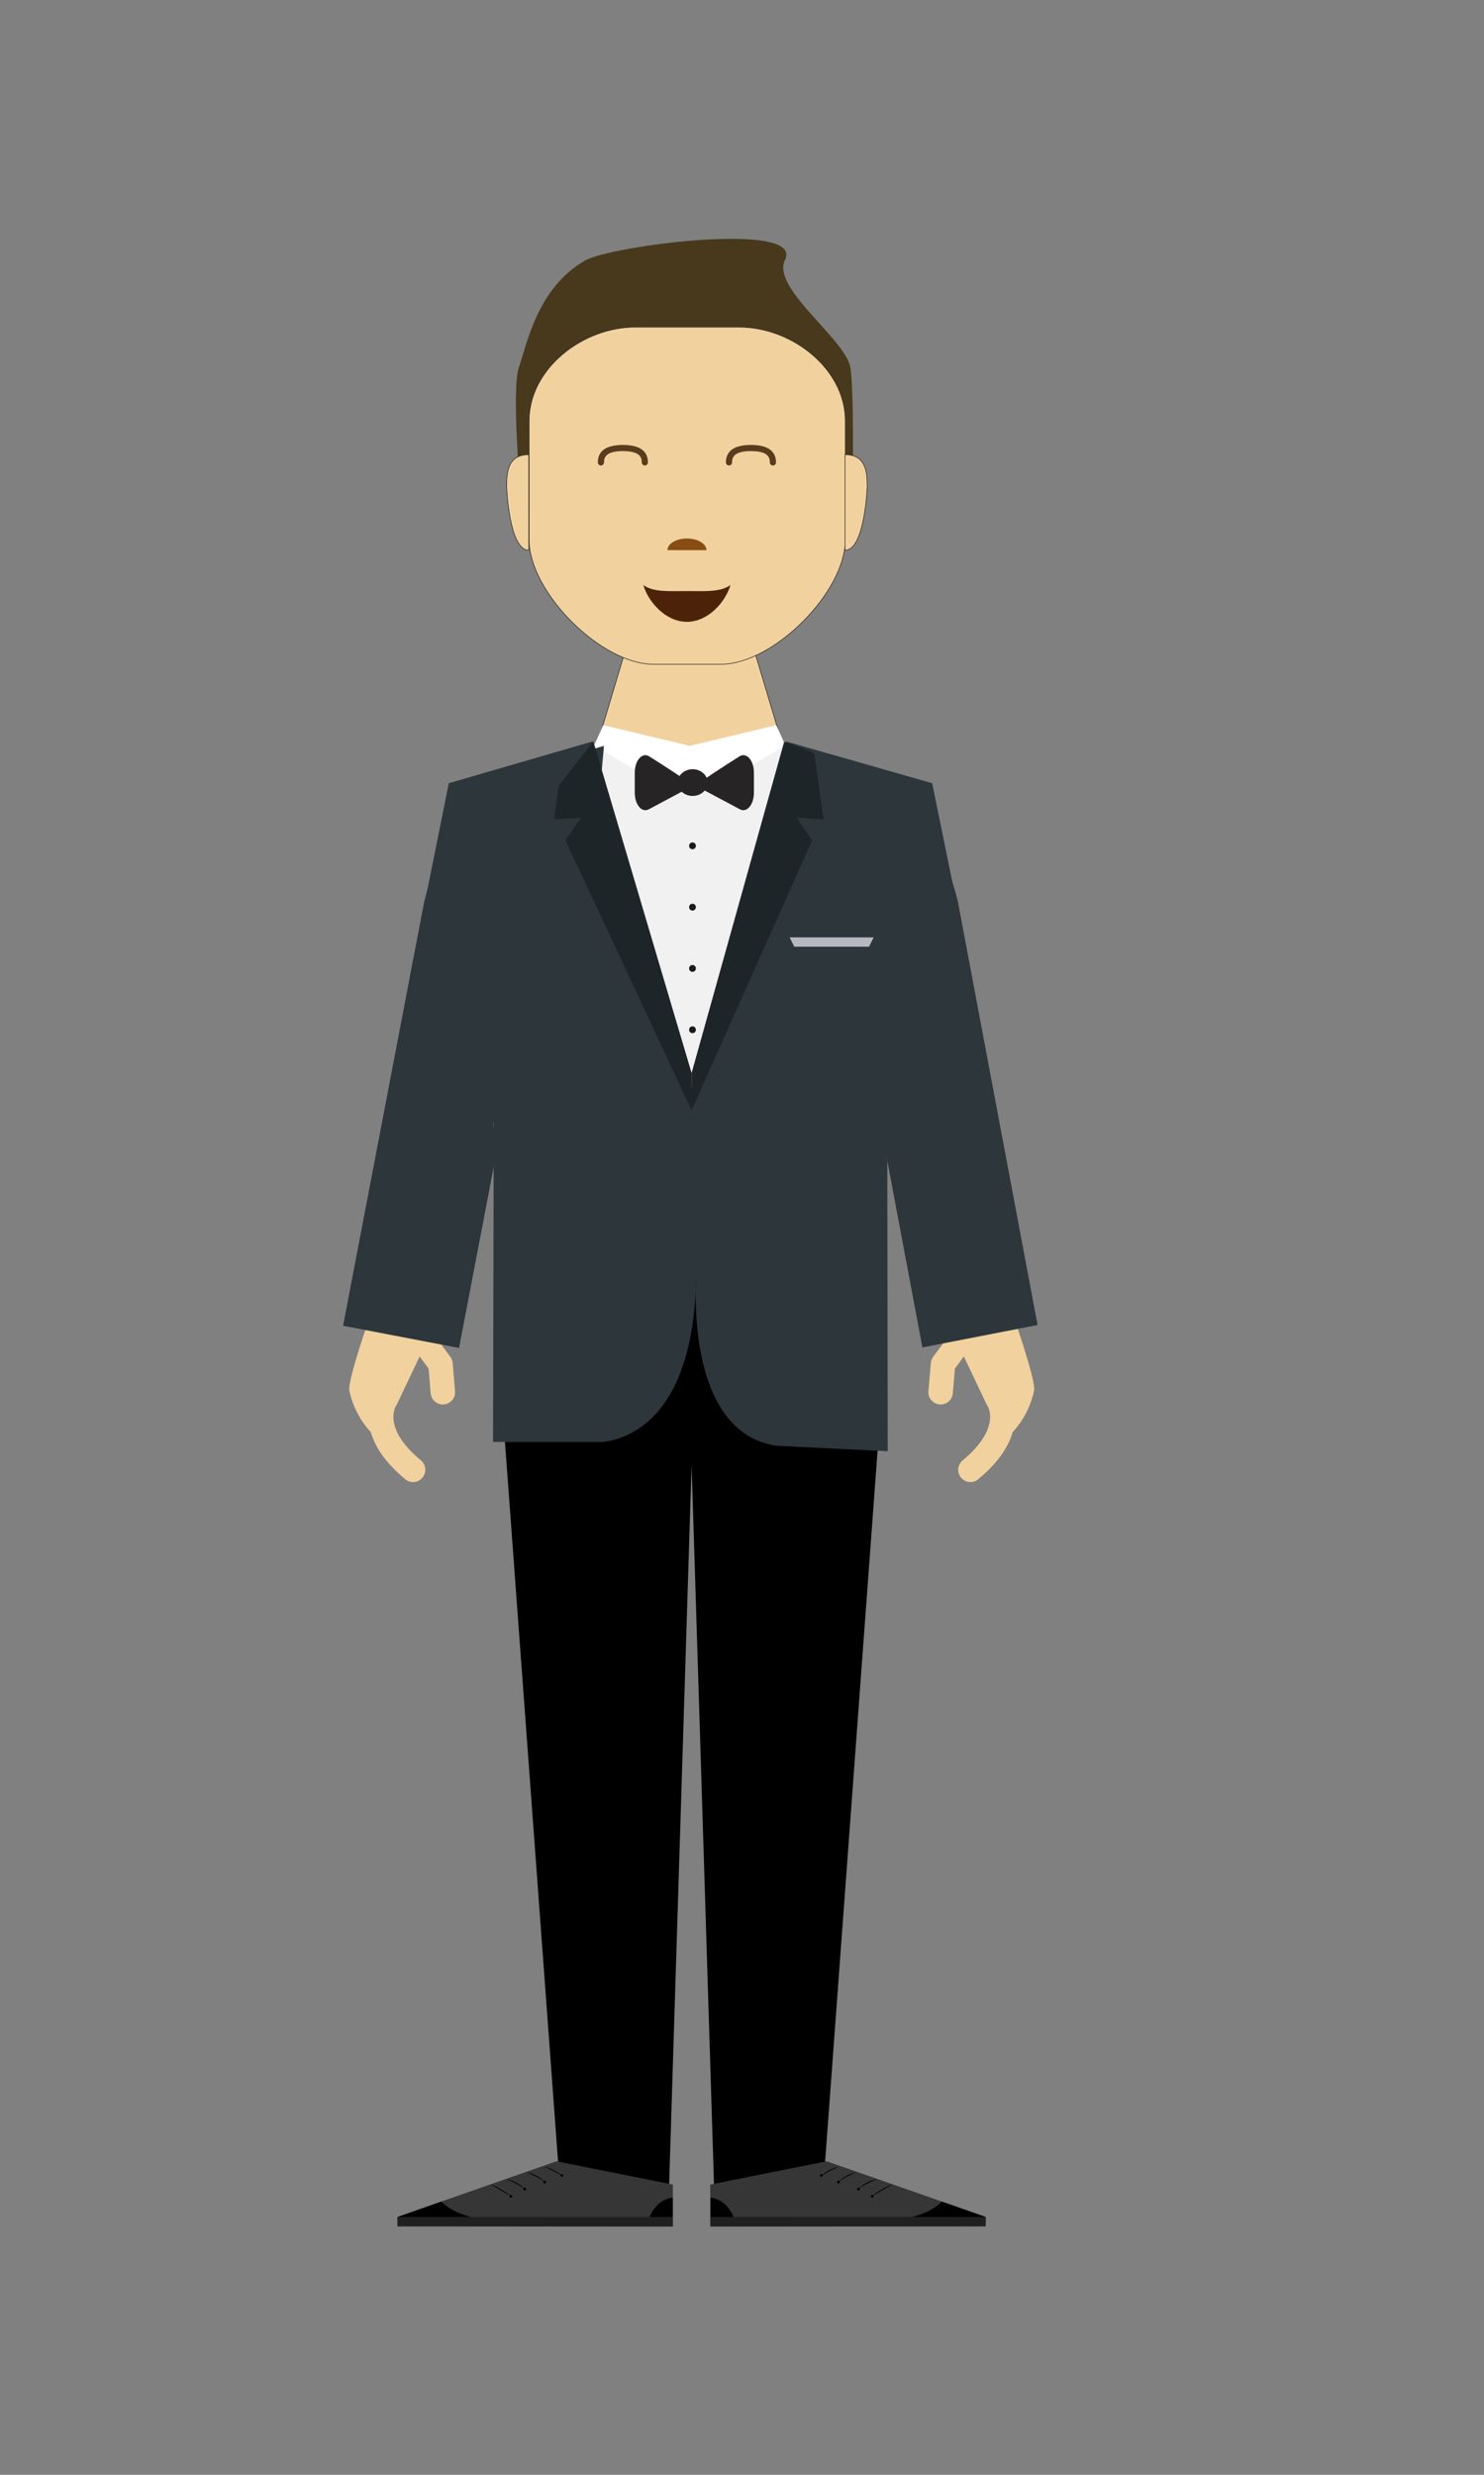 <?xml version="1.0" encoding="utf-8"?>
<!-- Generator: Adobe Illustrator 23.0.6, SVG Export Plug-In . SVG Version: 6.00 Build 0)  -->
<svg version="1.1" id="Capa_1" xmlns="http://www.w3.org/2000/svg" xmlns:xlink="http://www.w3.org/1999/xlink" x="0px" y="0px"
	 viewBox="0 0 300 500" style="enable-background:new 0 0 300 500;" xml:space="preserve">
<rect x="0" y="0" width="300" height="500" fill="#808080" stroke="none"/>
<style type="text/css">
	.st0{fill:#363636;}
	.st1{fill:#202020;}
	.st2{fill:#2D363A;}
	.st3{fill:#F1D19E;}
	.st4{fill:#FFFFFF;}
	.st5{fill:#F1D19E;stroke:#272425;stroke-width:0.121;stroke-miterlimit:10;}
	.st6{fill:#F1F1F1;}
	.st7{fill:#272425;}
	.st8{fill:#1C1A1B;}
	.st9{fill:#1E2528;}
	.st10{fill:#B6B9C1;}
	.st11{fill:#FAF5EB;}
	.st12{fill:#48391D;}
	.st13{display:none;fill:#F1D19E;stroke:#272425;stroke-width:0.121;stroke-miterlimit:10;}
	.st14{fill:#4C2208;}
	.st15{fill:#884D12;}
	.st16{fill:#583C1C;}
	.st17{fill:#7F6528;}
	.st18{fill:#F5E1C2;}
	.st19{fill:none;}
	.st20{fill:#360000;}
	.st21{fill:#F5E1C2;stroke:#B5966E;stroke-width:0.118;stroke-miterlimit:10;}
	.st22{fill:#F5E1C2;stroke:#424140;stroke-width:0.118;stroke-miterlimit:10;}
	.st23{fill:#E0CEAB;stroke:#B5966E;stroke-width:0.121;stroke-miterlimit:10;}
	.st24{fill:#F5E1C2;stroke:#B5966E;stroke-width:0.109;stroke-miterlimit:10;}
	.st25{fill:#C09D38;}
	.st26{fill:none;stroke:#7E5E40;stroke-linecap:round;stroke-linejoin:round;stroke-miterlimit:10;}
	.st27{fill:#DD902F;}
	.st28{fill:none;stroke:#815E18;stroke-linecap:round;stroke-miterlimit:10;}
	.st29{fill:#B62228;}
	.st30{fill:#997B55;}
	.st31{fill:#723324;}
	.st32{fill:#E6E6E6;}
	.st33{fill:#7E5E40;}
	.st34{fill:#815E18;}
	.st35{fill:#CACACA;}
	.st36{fill:#333333;}
	.st37{fill:#1A1A1A;}
	.st38{fill:#4D4D4D;}
	.st39{fill:#F0DDC0;}
	.st40{fill:#A2867E;}
	.st41{fill:#040006;}
	.st42{fill:#353745;}
	.st43{fill:#F7E3C4;stroke:#B7986E;stroke-width:0.118;stroke-miterlimit:10;}
	.st44{display:none;fill:#F3D3A0;stroke:#272425;stroke-width:0.121;stroke-miterlimit:10;}
	.st45{fill:#F3D3A0;}
	.st46{fill:#D5D6D6;}
	.st47{fill:#744C15;stroke:#272425;stroke-width:0.121;stroke-miterlimit:10;}
	.st48{display:none;fill:#3E526A;}
	.st49{fill:#203847;}
	.st50{fill:#BC821F;}
	.st51{display:none;fill:#BC821F;}
	.st52{fill:#914310;}
	.st53{fill:#F7E3C4;stroke:#B7986E;stroke-width:0.109;stroke-miterlimit:10;}
	.st54{fill:#7B0032;}
	.st55{fill:#7F5E40;}
	.st56{fill:#979797;}
	.st57{fill:#B0B0B0;stroke:#7F7F7F;stroke-width:0.25;stroke-miterlimit:10;}
	.st58{fill:none;stroke:#979797;stroke-miterlimit:10;}
	.st59{fill:#BCBA9A;stroke:#7F7F7F;stroke-width:0.25;stroke-miterlimit:10;}
	.st60{fill:#7F7F7F;}
	.st61{fill:#5888A7;stroke:#7F7F7F;stroke-width:0.25;stroke-miterlimit:10;}
	.st62{fill:#C8C8C8;stroke:#7F7F7F;stroke-width:0.25;stroke-miterlimit:10;}
	.st63{fill:#B0B0B0;}
	.st64{fill:#B67849;}
	.st65{fill:#7F5032;}
	.st66{fill:#4C3018;}
	.st67{fill:#C4C4C4;}
	.st68{fill:#A52B31;}
	.st69{fill:#1C2853;}
	.st70{fill:#F8F8F8;}
	.st71{fill:#81D646;}
	.st72{fill:#DEC69A;}
	.st73{fill:#DB391D;}
	.st74{fill:#8F673C;}
	.st75{opacity:0.35;}
	.st76{fill:#6FB353;}
	.st77{opacity:0.7;}
	.st78{fill:#DDC092;}
	.st79{fill:url(#);}
	.st80{fill:#754C24;}
	.st81{fill:#243B56;}
	.st82{fill:#CEAE7E;}
</style>
<g>
	<g>
		<polygon points="141.48,278.19 140.37,278.19 139.25,278.19 138.14,278.19 101.11,278.19 113.16,441.38 135.27,441.38 
			139.25,313.87 139.81,296.04 140.37,313.87 144.34,441.38 166.46,441.38 178.51,278.19 		"/>
		<g>
			<polygon class="st0" points="136.03,449.85 80.35,449.8 80.35,447.89 112.5,436.66 136.03,441.37 			"/>
			<rect x="80.36" y="447.92" class="st1" width="55.63" height="1.88"/>
			<path d="M89.21,444.8c0,0,1.97,2.18,6.11,3.12H80.36L89.21,444.8z"/>
			<path d="M99.06,441.36c0.1-0.02,0.21,0.01,0.3,0.04c0.1,0.03,0.19,0.07,0.29,0.1c0.19,0.08,0.38,0.16,0.56,0.25
				c0.37,0.18,0.72,0.38,1.08,0.58c0.35,0.21,0.7,0.42,1.04,0.64c0.34,0.22,0.68,0.46,1,0.71c-0.36-0.18-0.72-0.38-1.08-0.58
				c-0.35-0.2-0.71-0.4-1.06-0.61l-1.05-0.61c-0.18-0.1-0.35-0.2-0.53-0.3c-0.09-0.05-0.18-0.09-0.27-0.14
				c-0.05-0.02-0.09-0.04-0.14-0.06c-0.02-0.01-0.05-0.02-0.07-0.02C99.11,441.36,99.08,441.36,99.06,441.36z"/>
			<path d="M102.34,440.21c0.34,0.08,0.68,0.19,1.01,0.32c0.33,0.13,0.65,0.27,0.97,0.43c0.31,0.16,0.62,0.34,0.91,0.55
				c0.29,0.21,0.56,0.44,0.79,0.71c-0.28-0.22-0.57-0.41-0.87-0.59l-0.22-0.13l-0.23-0.13c-0.15-0.08-0.31-0.17-0.46-0.24
				c-0.31-0.16-0.62-0.31-0.94-0.46C102.98,440.51,102.66,440.37,102.34,440.21z"/>
			<path d="M106.39,438.8c0.34,0.08,0.68,0.19,1.01,0.32c0.33,0.13,0.65,0.27,0.97,0.43c0.31,0.16,0.62,0.34,0.91,0.55
				c0.29,0.21,0.56,0.44,0.79,0.71c-0.28-0.22-0.57-0.41-0.87-0.59l-0.22-0.13l-0.23-0.13c-0.15-0.08-0.31-0.17-0.46-0.24
				c-0.31-0.16-0.62-0.31-0.94-0.46C107.02,439.1,106.71,438.95,106.39,438.8z"/>
			<path d="M110.06,437.76c0.34,0.08,0.68,0.19,1.01,0.32c0.33,0.13,0.65,0.27,0.97,0.43c0.31,0.16,0.62,0.34,0.91,0.55
				c0.29,0.21,0.56,0.44,0.79,0.71c-0.28-0.22-0.57-0.41-0.87-0.59l-0.22-0.13l-0.23-0.13c-0.15-0.08-0.31-0.17-0.46-0.24
				c-0.31-0.16-0.62-0.31-0.94-0.46C110.69,438.07,110.38,437.92,110.06,437.76z"/>
			<circle cx="103.28" cy="443.73" r="0.28"/>
			<circle cx="106.06" cy="442.27" r="0.28"/>
			<circle cx="110.1" cy="440.86" r="0.28"/>
			<circle cx="113.59" cy="439.54" r="0.28"/>
			<path d="M135.99,444.01v3.91h-4.67C131.31,447.92,132.6,444.34,135.99,444.01z"/>
		</g>
		<g>
			<polygon class="st0" points="143.58,449.85 199.27,449.8 199.27,447.89 167.12,436.66 143.58,441.37 			"/>
			
				<rect x="143.63" y="447.92" transform="matrix(-1 -4.496327e-11 4.496327e-11 -1 342.886 897.715)" class="st1" width="55.63" height="1.88"/>
			<path d="M190.41,444.8c0,0-1.97,2.18-6.11,3.12h14.96L190.41,444.8z"/>
			<path d="M180.56,441.36c-0.1-0.02-0.21,0.01-0.3,0.04c-0.1,0.03-0.19,0.07-0.29,0.1c-0.19,0.08-0.38,0.16-0.56,0.25
				c-0.37,0.18-0.72,0.38-1.08,0.58c-0.35,0.21-0.7,0.42-1.04,0.64c-0.34,0.22-0.68,0.46-1,0.71c0.36-0.18,0.72-0.38,1.08-0.58
				c0.35-0.2,0.71-0.4,1.06-0.61l1.05-0.61c0.18-0.1,0.35-0.2,0.53-0.3c0.09-0.05,0.18-0.09,0.27-0.14
				c0.05-0.02,0.09-0.04,0.14-0.06c0.02-0.01,0.05-0.02,0.07-0.02C180.51,441.36,180.53,441.36,180.56,441.36z"/>
			<path d="M177.28,440.21c-0.34,0.08-0.68,0.19-1.01,0.32c-0.33,0.13-0.65,0.27-0.97,0.43c-0.31,0.16-0.62,0.34-0.91,0.55
				c-0.29,0.21-0.56,0.44-0.79,0.71c0.28-0.22,0.57-0.41,0.87-0.59l0.22-0.13l0.23-0.13c0.15-0.08,0.31-0.17,0.46-0.24
				c0.31-0.16,0.62-0.31,0.94-0.46C176.64,440.51,176.96,440.37,177.28,440.21z"/>
			<path d="M173.23,438.8c-0.34,0.08-0.68,0.19-1.01,0.32c-0.33,0.13-0.65,0.27-0.97,0.43c-0.31,0.16-0.62,0.34-0.91,0.55
				c-0.29,0.21-0.56,0.44-0.79,0.71c0.28-0.22,0.57-0.41,0.87-0.59l0.22-0.13l0.23-0.13c0.15-0.08,0.31-0.17,0.46-0.24
				c0.31-0.16,0.62-0.31,0.94-0.46C172.59,439.1,172.91,438.95,173.23,438.8z"/>
			<path d="M169.56,437.76c-0.34,0.08-0.68,0.19-1.01,0.32c-0.33,0.13-0.65,0.27-0.97,0.43c-0.31,0.16-0.62,0.34-0.91,0.55
				c-0.29,0.21-0.56,0.44-0.79,0.71c0.28-0.22,0.57-0.41,0.87-0.59l0.22-0.13l0.23-0.13c0.15-0.08,0.31-0.17,0.46-0.24
				c0.31-0.16,0.62-0.31,0.94-0.46C168.92,438.07,169.24,437.92,169.56,437.76z"/>
			<circle cx="176.34" cy="443.73" r="0.28"/>
			<circle cx="173.56" cy="442.27" r="0.28"/>
			<circle cx="169.51" cy="440.86" r="0.28"/>
			<circle cx="166.03" cy="439.54" r="0.28"/>
			<path d="M143.63,444.01v3.91h4.67C148.3,447.92,147.02,444.34,143.63,444.01z"/>
		</g>
	</g>
	<polyline class="st2" points="158.69,149.74 188.44,158.24 196.44,197.31 	"/>
	<g>
		<g>
			<path class="st3" d="M84.12,299.36c0.49-0.13,0.94-0.4,1.28-0.82c0.88-1.05,0.73-2.61-0.32-3.49
				c-7.87-6.53-5.11-10.91-4.99-11.09c0.07-0.1,0.16-0.25,0.21-0.36l4.53-9.54l1.81,2.44l0.42,4.99c0.11,1.36,1.31,2.38,2.67,2.26
				c1.36-0.11,2.38-1.31,2.26-2.68l-0.48-5.69c-0.04-0.46-0.21-0.9-0.48-1.27l-4.69-6.31c-0.52-0.7-1.37-1.07-2.23-0.99
				c-0.86,0.08-1.62,0.62-2,1.4l-6.22,13.12c-0.91,1.46-4.56,8.74,6.03,17.53C82.55,299.39,83.37,299.55,84.12,299.36z"/>
			<path class="st3" d="M84.65,268.43l-7.21,15.75c0,0-0.71,5.58,2.11,8.73c0,0-7.01-3.24-8.92-11.9
				c-0.46-2.12,4.35-15.41,4.16-15.29C74.61,265.84,84.65,268.43,84.65,268.43z"/>
		</g>
	</g>
	<path class="st2" d="M111.77,181.2c-1.07,1.57-2.08,3.71-2.71,6.2L92.8,272.34l-23.44-4.49l16.32-85.27l0.12-0.57
		c1.86-7.67,6.21-16.33,13.33-21.87c0,0,5.87-6.32,16.8-8.76L111.77,181.2z"/>
	<g>
		<g>
			<path class="st3" d="M195.56,299.36c-0.49-0.13-0.94-0.4-1.28-0.82c-0.88-1.05-0.73-2.61,0.32-3.49
				c7.87-6.53,5.11-10.91,4.99-11.09c-0.07-0.1-0.16-0.25-0.21-0.36l-4.53-9.54l-1.81,2.44l-0.42,4.99
				c-0.11,1.36-1.31,2.38-2.67,2.26c-1.36-0.11-2.38-1.31-2.26-2.68l0.48-5.69c0.04-0.46,0.21-0.9,0.48-1.27l4.69-6.31
				c0.52-0.7,1.37-1.07,2.23-0.99c0.86,0.08,1.62,0.62,2,1.4l6.22,13.12c0.91,1.46,4.56,8.74-6.03,17.53
				C197.12,299.39,196.3,299.55,195.56,299.36z"/>
			<path class="st3" d="M195.02,268.43l7.21,15.75c0,0,0.71,5.58-2.11,8.73c0,0,7.01-3.24,8.92-11.9
				c0.46-2.12-4.35-15.41-4.16-15.29C205.07,265.84,195.02,268.43,195.02,268.43z"/>
		</g>
	</g>
	<path class="st4" d="M181.55,180.65c0-17.23-12.7-28.98-27.48-28.98h-29.26c-14.78,0-27.48,11.74-27.48,28.98l1.67,41.3
		c0,1.42,0.6,3.67,0.81,5.29l1.77,50.96h75.71l2.25-51.66c0.21-1.62,0.33-3.16,0.33-4.59L181.55,180.65z"/>
	<path class="st5" d="M158.55,151.67L158.55,151.67c0-0.68-0.21-1.3-0.56-1.88l-5.41-18.05h-26.26l-5.41,18.05
		c-0.35,0.58-0.56,1.21-0.56,1.88v0l0,0v0c0,9.59,8.55,17.36,19.1,17.36C149.99,169.03,158.55,161.26,158.55,151.67L158.55,151.67
		L158.55,151.67z"/>
	<g id="corbata_19_">
		<polygon class="st6" points="158.79,279.12 120.09,279.12 120.09,150.28 139.44,153.71 158.79,150.28 		"/>
		<polygon class="st4" points="158.79,150.63 156.93,146.51 139.44,150.69 121.95,146.51 120.09,150.63 133.88,158.71 
			139.44,157.11 144.91,158.71 		"/>
	</g>
	<g>
		<path class="st2" d="M122,164.76l-0.75-4.63l0.84-9.44c-13.48,3.78-26.07,14.06-26.07,29.1l1.9,41.75c0,1.44,1.69,4.06,1.9,5.69
			l-0.15,64.1l41.8-0.01l-0.84-69.84l-21.77-52.94L122,164.76z"/>
		<path class="st2" d="M181.34,179.97c0-15.04-11.63-26.56-23.03-29.29l2.53,11.33l-3.81,2.74l3.15,3.78l-19.55,51.99v70.79
			l38.83,1.89l-0.1-66.75c0.21-1.64,0.33-3.2,0.33-4.65L181.34,179.97z"/>
	</g>
	<path class="st7" d="M140.03,158.78c-0.7-0.81-5.57-3.94-8.8-5.97c-1.41-0.88-2.91,0.82-2.91,3.3v4.05c0,2.4,1.42,4.09,2.81,3.36
		L140.03,158.78z"/>
	<path class="st7" d="M143.05,158.11c0,1.49-1.36,2.7-3.03,2.7c-1.67,0-3.03-1.21-3.03-2.7c0-1.49,1.35-2.7,3.03-2.7
		C141.7,155.41,143.05,156.62,143.05,158.11z"/>
	<path class="st7" d="M140.7,158.78c0.7-0.81,5.57-3.93,8.8-5.97c1.41-0.89,2.91,0.82,2.91,3.3v4.05c0,2.4-1.42,4.09-2.81,3.36
		L140.7,158.78z"/>
	<path class="st8" d="M140.68,183.28c0,0.38-0.31,0.69-0.69,0.69c-0.38,0-0.69-0.31-0.69-0.69c0-0.38,0.31-0.69,0.69-0.69
		C140.37,182.59,140.68,182.89,140.68,183.28z"/>
	<path class="st8" d="M140.68,195.66c0,0.38-0.31,0.69-0.69,0.69c-0.38,0-0.69-0.31-0.69-0.69c0-0.38,0.31-0.69,0.69-0.69
		C140.37,194.97,140.68,195.28,140.68,195.66z"/>
	<path class="st8" d="M140.68,208.05c0,0.38-0.31,0.69-0.69,0.69c-0.38,0-0.69-0.31-0.69-0.69c0-0.38,0.31-0.69,0.69-0.69
		C140.37,207.36,140.68,207.67,140.68,208.05z"/>
	<path class="st8" d="M140.68,170.89c0,0.38-0.31,0.69-0.69,0.69c-0.38,0-0.69-0.31-0.69-0.69c0-0.38,0.31-0.69,0.69-0.69
		C140.37,170.2,140.68,170.51,140.68,170.89z"/>
	<path class="st2" d="M167.81,181.17c1.06,1.57,2.05,3.7,2.68,6.19l15.98,84.87l23.28-4.53l-16.04-85.19l-0.12-0.57
		c-1.83-7.66-6.13-16.31-13.19-21.84c0,0-5.82-6.31-16.66-8.73L167.81,181.17z"/>
	<path class="st9" d="M119.98,149.92c-2.19,0.58-4.21,1.38-6.08,2.33l-1.9,13.3l5.43-0.32l-3.13,4.52l25.5,54.56v-7.55
		L119.98,149.92z"/>
	<path class="st9" d="M158.51,149.92c2.19,0.58,4.21,1.38,6.08,2.33l1.9,13.3l-5.43-0.32l3.13,4.52l-24.37,54.56v-7.55
		L158.51,149.92z"/>
	<polygon class="st10" points="175.67,191.27 160.57,191.27 159.63,189.38 176.62,189.38 	"/>
	<polyline class="st2" points="119.99,149.74 90.73,158.24 82.86,197.31 	"/>
	<path d="M117.16,291.32c0,0,22.65,4.72,23.6-33.03c0,0-2.83,34.92,19.82,33.98l-20.76,3.78L117.16,291.32z"/>
	<g>
		<path class="st12" d="M172.38,98.38c0,3.51-2.85,6.36-6.36,6.36h-54.55c-3.51,0-6.36-2.85-6.36-6.36c0,0-1.69-19.88-0.22-24.15
			c1.7-4.95,3.78-16.04,13.33-21.57c5.3-3.07,44.44-8.08,40.47-0.14c-2.83,5.66,12.27,16.04,13.21,21.71
			C172.7,79.05,172.38,98.38,172.38,98.38z"/>
		<g>
			<path class="st13" d="M170.89,109.06c0,10.59-14.56,25.15-25.16,25.15h-13.62c-10.59,0-25.15-14.56-25.15-25.15V85.05
				c0-10.59,14.56-25.15,25.15-25.15h13.62c10.59,0,25.16,14.56,25.16,25.15V109.06z"/>
			<path class="st5" d="M170.89,109.06c0,10.59-14.56,25.15-25.16,25.15h-13.62c-10.59,0-25.15-14.56-25.15-25.15V85.05
				c0-10.59,10.85-18.96,21.44-18.96h21.05c10.59,0,21.44,8.37,21.44,18.96V109.06z"/>
		</g>
	</g>
	<g>
		<g>
			<path class="st5" d="M106.9,111.17c-4.02,0-4.49-12.9-4.49-12.9c0-3.28,0.47-6.41,4.49-6.41l0,0V111.17z"/>
			<path class="st5" d="M170.83,111.17c4.02,0,4.49-12.9,4.49-12.9c0-3.28-0.47-6.41-4.49-6.41l0,0V111.17z"/>
		</g>
		<g>
			<path class="st14" d="M130.05,118.2c1.07,3.57,4.61,7.43,8.81,7.43s7.74-3.86,8.81-7.43c-2.07,1.49-5.24,1.22-8.81,1.22
				C135.3,119.42,132.12,119.69,130.05,118.2z"/>
		</g>
		<path class="st15" d="M134.93,111.15c0-1.3,1.76-2.35,3.94-2.35c2.17,0,3.94,1.05,3.94,2.35"/>
		<g>
			<g>
				<path class="st16" d="M130.36,94.05c-0.34,0-0.62-0.28-0.62-0.62c0-1.07-0.43-2.29-3.82-2.29s-3.82,1.22-3.82,2.29
					c0,0.34-0.28,0.62-0.62,0.62s-0.62-0.28-0.62-0.62c0-2.34,1.7-3.53,5.06-3.53c3.36,0,5.06,1.19,5.06,3.53
					C130.98,93.78,130.7,94.05,130.36,94.05z"/>
			</g>
			<g>
				<path class="st16" d="M156.25,94.05c-0.34,0-0.62-0.28-0.62-0.62c0-1.07-0.43-2.29-3.82-2.29c-3.39,0-3.82,1.22-3.82,2.29
					c0,0.34-0.28,0.62-0.62,0.62c-0.34,0-0.62-0.28-0.62-0.62c0-2.34,1.7-3.53,5.06-3.53c3.36,0,5.06,1.19,5.06,3.53
					C156.86,93.78,156.59,94.05,156.25,94.05z"/>
			</g>
		</g>
	</g>
</g>
</svg>

